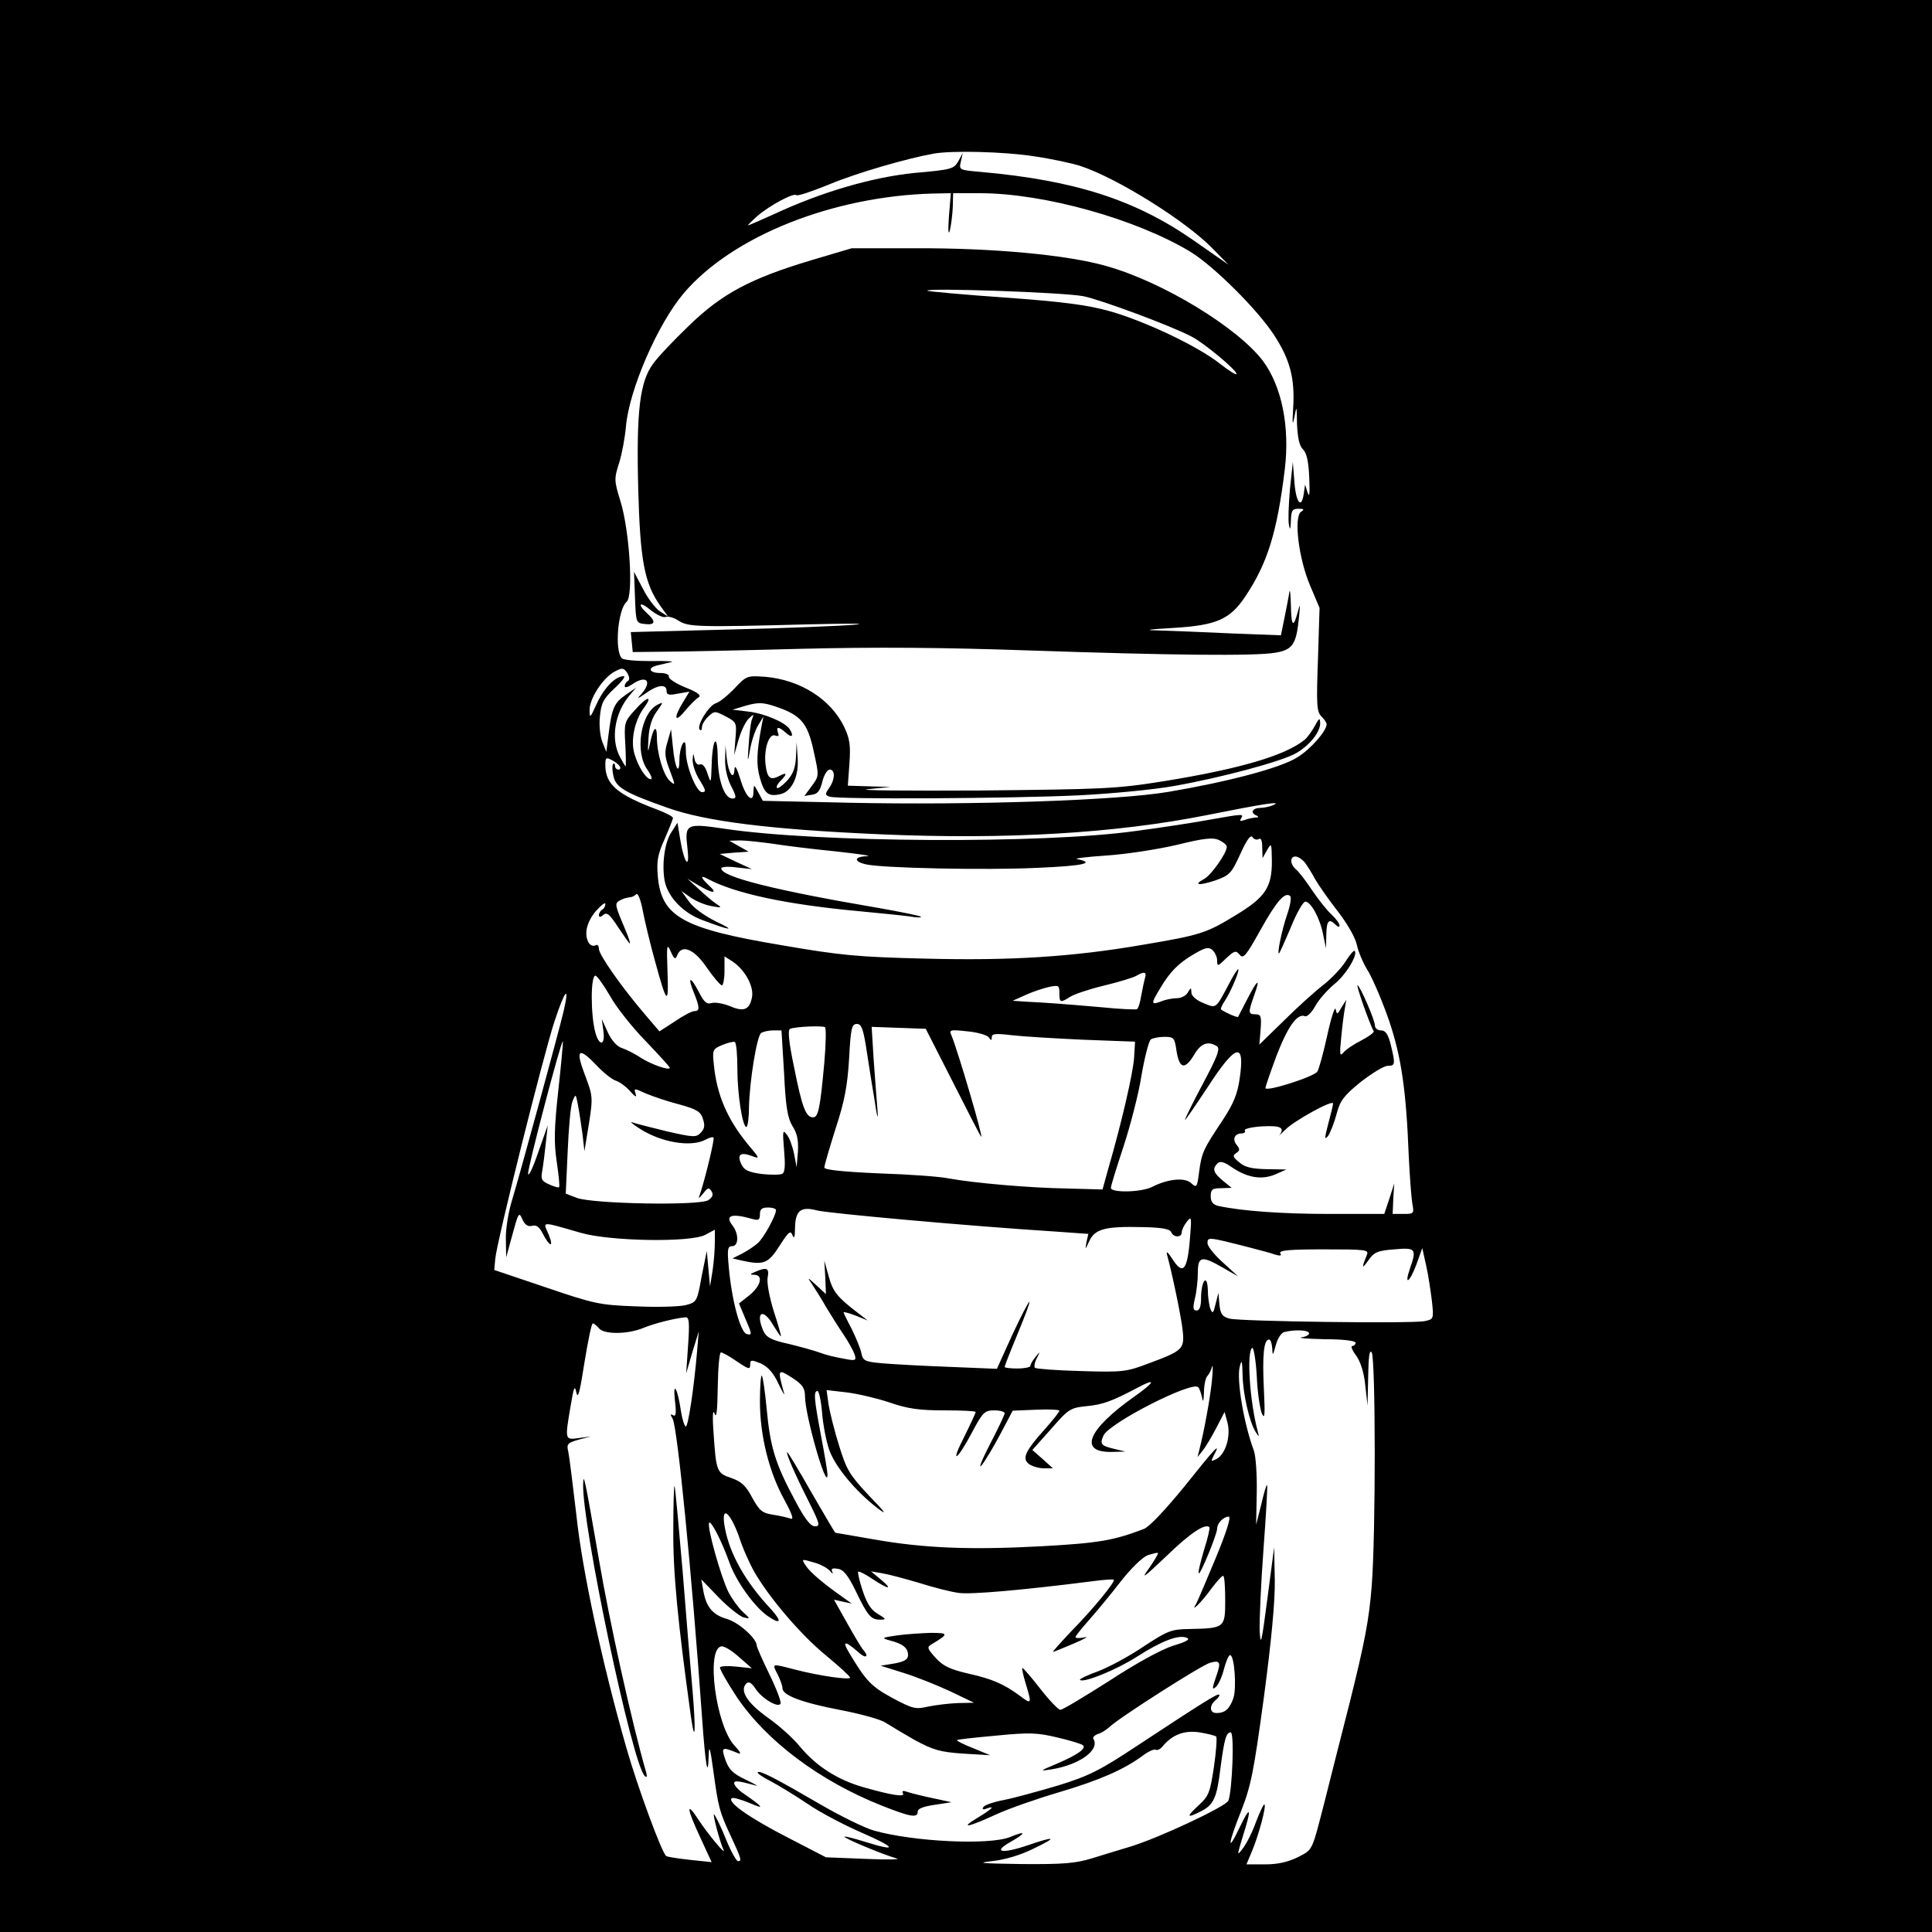 <?xml version="1.0" standalone="no"?>
<!DOCTYPE svg PUBLIC "-//W3C//DTD SVG 20010904//EN"
 "http://www.w3.org/TR/2001/REC-SVG-20010904/DTD/svg10.dtd">
<svg version="1.0" xmlns="http://www.w3.org/2000/svg"
 width="600pt" height="600pt" viewBox="0 0 600 600"
 preserveAspectRatio="xMidYMid meet">
<g transform="translate(0,600) scale(0.1,-0.1)"
fill="#000000" stroke="none">
<path d="M0 3000 l0 -3000 3000 0 3000 0 0 3000 0 3000 -3000 0 -3000 0 0
-3000z m3209 2515 c55 -8 121 -22 148 -31 114 -38 325 -170 408 -255 l50 -51
-109 76 c-181 126 -369 186 -659 212 -68 6 -69 6 -63 32 l6 27 -14 -26 c-14
-24 -22 -26 -135 -36 -130 -13 -287 -58 -437 -128 -42 -19 -79 -35 -81 -35 -2
0 11 13 29 29 38 33 113 73 121 65 3 -4 50 12 104 34 84 35 239 80 323 95 58
10 217 6 309 -8z m-262 -187 c-3 -43 -2 -61 3 -43 4 17 8 49 9 73 l1 42 83 0
c199 0 485 -80 654 -182 72 -44 209 -180 260 -259 49 -75 65 -134 59 -227 -3
-49 -2 -56 4 -27 7 37 7 36 8 -22 2 -42 7 -67 18 -78 12 -11 18 -39 20 -88 2
-48 1 -64 -5 -47 l-8 25 -4 -28 c-7 -49 -24 -29 -29 35 l-5 63 -9 -85 c-4 -47
-6 -97 -3 -110 3 -18 5 -15 6 13 1 31 4 37 24 37 16 0 19 -2 8 -9 -24 -15 -8
-145 27 -228 l30 -71 -5 -160 c-5 -140 -4 -163 11 -177 9 -9 16 -20 16 -24 0
-21 -50 -78 -91 -103 -52 -33 -216 -76 -399 -107 -158 -27 -611 -42 -993 -34
l-268 6 -14 26 c-14 26 -14 26 -15 3 0 -40 -24 -19 -41 39 -11 35 -17 45 -18
30 -2 -38 -19 -12 -24 34 l-4 40 -1 -43 c-1 -26 6 -58 18 -82 17 -33 18 -40 5
-40 -25 0 -45 55 -46 127 -1 81 -17 59 -19 -27 -2 -54 -2 -54 -13 -22 -6 20
-15 31 -23 28 -7 -3 -15 4 -17 17 -4 20 -4 20 -6 -3 0 -14 8 -40 19 -58 23
-37 24 -42 10 -42 -17 0 -50 81 -50 125 0 30 -3 36 -10 25 -5 -8 -10 -30 -10
-49 0 -52 -14 -27 -20 37 l-6 57 -11 -39 c-10 -32 -9 -46 7 -88 18 -48 18 -49
0 -33 -20 18 -40 86 -40 136 0 40 -11 31 -21 -18 -7 -34 -8 -32 -5 15 2 36 11
63 26 83 21 30 21 30 1 20 -52 -28 -70 -147 -30 -202 11 -16 16 -29 10 -29
-14 0 -40 40 -51 80 -12 41 1 103 30 142 30 41 8 35 -30 -9 -31 -34 -32 -39
-28 -105 2 -37 2 -68 1 -68 -1 0 -9 13 -18 30 -29 55 -16 135 29 189 l21 25
-32 -22 c-36 -25 -43 -42 -53 -122 l-7 -55 -12 30 c-7 17 -11 51 -8 79 4 42
10 55 45 88 23 21 36 38 29 38 -26 0 -60 -35 -83 -84 -21 -46 -23 -48 -23 -22
-1 36 42 102 79 121 23 12 27 11 38 -5 7 -12 8 -21 2 -25 -6 -3 -10 -11 -10
-16 0 -6 10 -3 22 5 44 31 65 12 31 -28 -17 -18 -15 -18 14 2 36 26 63 28 63
7 0 -13 7 -15 36 -9 l35 6 -20 -33 c-30 -49 -26 -66 6 -27 15 18 34 37 42 42
10 6 0 15 -40 31 -30 12 -53 27 -52 34 2 6 -10 11 -27 11 -35 0 -40 17 -7 24
12 3 31 7 42 10 11 2 -17 4 -63 3 -45 0 -86 3 -91 9 -23 24 -12 152 15 175 22
18 9 222 -19 312 -20 65 -20 70 -4 120 9 29 18 79 21 113 10 114 99 319 180
414 151 177 463 301 775 309 l54 1 -6 -72z m-1022 -1708 c3 -6 1 -10 -4 -10
-6 0 -11 5 -11 12 0 6 -3 9 -6 5 -3 -3 -3 -19 1 -37 8 -36 36 -52 169 -99 119
-42 318 -67 661 -82 391 -17 729 3 1015 60 175 35 233 44 205 31 -11 -5 -30
-9 -42 -9 -25 -1 -31 -16 -10 -24 7 -4 6 -6 -5 -6 -9 -1 -24 -4 -34 -8 -12 -4
-15 -3 -10 5 9 15 8 15 -94 -3 -47 -9 -152 -25 -235 -36 -287 -40 -986 -36
-1273 7 -122 18 -126 16 -117 -61 8 -68 -10 -47 -22 25 l-9 55 -18 -28 c-22
-32 -31 -100 -22 -152 10 -51 58 -101 119 -123 87 -33 105 -34 41 -4 -36 18
-70 42 -84 62 l-24 33 30 -21 c16 -11 45 -23 64 -26 31 -6 33 -5 16 6 -11 7
-36 28 -55 46 l-36 33 35 -21 c45 -26 60 -26 32 0 -28 26 -28 34 -1 19 84 -44
241 -78 469 -99 63 -6 133 -13 155 -16 22 -4 38 -4 35 -1 -3 3 -62 15 -130 27
-324 55 -490 97 -490 123 0 5 20 7 48 3 l47 -5 -50 23 -50 24 45 4 45 3 -30
17 -30 17 33 1 c18 0 63 -5 100 -10 37 -6 126 -17 197 -24 72 -8 115 -14 98
-15 -40 -1 -43 -16 -5 -25 47 -12 375 -19 537 -11 140 6 179 15 120 27 -11 2
30 7 90 11 61 4 159 19 219 33 85 21 113 24 132 15 13 -6 24 -15 24 -21 0 -19
-49 -89 -71 -100 -35 -19 -15 -21 36 -4 44 16 49 21 77 82 20 44 32 61 38 52
4 -7 13 -9 19 -6 7 5 11 -4 11 -26 l1 -33 14 25 c14 24 14 22 15 -35 0 -81
-21 -112 -112 -167 -93 -57 -111 -62 -288 -92 -221 -38 -413 -50 -680 -43
-207 5 -260 10 -445 42 -304 51 -371 88 -382 213 -4 47 -1 67 21 116 14 32 26
62 26 66 0 4 -21 15 -47 25 -126 47 -163 79 -163 139 0 23 2 25 19 16 11 -5
23 -15 26 -20z m2126 -297 c8 -10 23 -34 33 -53 11 -19 43 -65 72 -102 30 -39
54 -82 58 -103 4 -20 20 -58 36 -83 15 -26 44 -94 64 -152 38 -113 53 -215 61
-420 3 -63 8 -129 11 -147 6 -32 5 -33 -27 -33 l-34 0 2 48 3 47 -15 -47 -16
-48 -169 0 c-148 0 -274 9 -347 25 -16 4 -23 13 -23 30 0 21 5 25 33 25 l32 1
-27 22 c-30 25 -34 37 -17 54 8 8 21 5 46 -13 48 -32 92 -39 134 -21 l34 15
-61 1 c-46 1 -68 6 -85 21 -20 16 -22 21 -10 29 12 8 12 12 2 25 -15 17 -7 36
15 36 8 0 13 4 10 9 -4 5 21 11 54 13 58 3 71 -4 53 -28 -5 -5 4 3 19 18 28
28 148 94 148 81 0 -5 -7 -33 -15 -63 -12 -46 -12 -52 0 -37 7 11 19 41 26 68
11 41 22 56 75 99 35 27 72 50 84 50 23 0 24 5 9 66 -8 32 -16 44 -30 44 -11
0 -19 7 -19 15 0 17 -47 125 -54 125 -5 0 39 -124 50 -142 3 -4 -15 -17 -38
-29 -24 -12 -49 -29 -56 -38 -11 -13 -12 -6 -7 44 3 33 8 74 11 90 l5 30 -15
-24 c-13 -23 -14 -23 -18 -5 -2 10 -14 -26 -26 -81 -12 -55 -26 -106 -31 -113
-10 -16 -161 -64 -161 -51 0 5 16 51 35 102 35 90 64 131 88 121 7 -2 21 12
32 32 10 19 37 49 58 67 36 28 75 92 64 104 -3 2 -15 -12 -27 -31 -12 -20 -43
-53 -68 -73 -26 -20 -82 -70 -124 -112 l-77 -75 4 47 c3 41 1 47 -16 47 -23 0
-23 5 -4 59 20 56 11 51 -21 -11 -15 -29 -28 -54 -29 -56 -3 -3 -43 15 -53 23
-2 2 3 14 12 27 19 29 48 98 41 98 -2 0 -16 -21 -29 -47 -41 -77 -38 -75 -79
-58 -22 9 -37 22 -37 33 -1 16 -1 16 -11 0 -5 -10 -21 -18 -34 -18 -13 0 -35
-4 -49 -10 -32 -12 -32 -7 -4 39 31 53 58 80 106 108 34 20 45 23 57 13 8 -7
15 -22 15 -33 0 -19 2 -19 28 7 26 24 30 25 42 11 11 -14 20 -3 64 76 50 90
77 121 93 106 4 -5 0 -29 -9 -55 -17 -49 -34 -131 -25 -122 2 3 19 40 37 83
17 42 37 77 44 77 17 0 46 -53 55 -102 l9 -43 1 43 c1 43 8 51 29 30 7 -7 12
-8 12 -2 0 6 -11 21 -25 34 -15 14 -41 47 -60 75 -19 29 -41 57 -49 64 -20 16
-21 41 -3 41 8 0 20 -8 28 -17z m-2017 -307 c37 -136 43 -141 39 -34 -3 84 -2
90 10 63 11 -24 14 -26 20 -12 14 36 53 20 92 -38 21 -30 42 -55 47 -55 4 0 8
20 8 45 l0 45 25 -16 c39 -26 68 -79 60 -113 -8 -38 -26 -44 -70 -25 -20 8
-45 12 -55 9 -15 -5 -24 3 -40 35 -26 50 -36 48 -15 -3 18 -45 19 -57 2 -57
-8 0 -35 -14 -61 -32 l-48 -31 -41 48 c-75 87 -147 190 -147 208 0 11 -5 15
-11 11 -6 -3 -15 0 -20 7 -16 26 -8 64 21 99 17 19 30 29 30 23 0 -7 -4 -15
-10 -18 -5 -3 -10 -11 -10 -17 0 -7 5 -7 14 1 11 9 20 1 46 -39 18 -27 34 -50
36 -50 2 0 -3 17 -12 38 -34 80 -35 85 -22 94 13 7 18 9 37 12 5 0 13 5 17 9
5 5 14 -18 20 -50 6 -32 23 -103 38 -157z m1522 -53 c-3 -10 -8 -35 -12 -56
-3 -20 -9 -39 -13 -41 -3 -2 -53 0 -111 6 -126 11 -171 14 -230 17 l-45 3 40
18 c22 10 55 21 73 25 30 6 32 5 32 -19 0 -30 3 -31 33 -12 12 8 59 24 105 35
46 11 91 25 100 30 25 15 34 13 28 -6z m-1662 -55 c19 -35 69 -98 111 -141 41
-43 75 -80 75 -83 0 -10 -57 10 -90 31 -19 13 -46 26 -58 30 -15 4 -32 23 -44
48 l-19 42 5 -38 c6 -44 -13 -47 -25 -4 -15 55 -15 177 0 177 5 0 25 -28 45
-62z m-144 -50 c-17 -71 -136 -507 -160 -586 -11 -35 -20 -90 -19 -121 l1 -56
15 55 c24 88 24 88 36 62 7 -16 17 -22 29 -19 13 4 23 -3 33 -23 22 -43 36
-46 19 -4 -18 42 -28 42 101 5 92 -26 339 -30 385 -6 l30 16 0 -39 c0 -22 -3
-61 -7 -88 l-8 -49 -5 55 -5 55 -16 -79 c-14 -78 -15 -80 -49 -89 -19 -5 -89
-7 -155 -4 -113 4 -130 8 -280 59 l-160 54 3 34 c5 55 150 635 184 738 33 100
48 116 28 30z m810 -158 c-13 -144 -19 -170 -35 -170 -22 0 -34 30 -59 156
-17 81 -20 117 -12 119 18 7 100 10 108 5 4 -3 3 -52 -2 -110z m129 53 c6 -38
17 -111 26 -163 9 -62 13 -74 10 -35 -3 33 -8 104 -12 158 l-6 98 84 -3 84 -3
84 -165 c46 -91 85 -167 88 -170 9 -10 -72 266 -92 314 -8 18 -5 19 50 13 32
-3 62 -12 66 -19 7 -10 9 -10 9 1 0 11 12 12 63 6 34 -4 134 -10 222 -14 l160
-6 -3 -50 c-3 -47 -39 -203 -80 -344 l-18 -65 -110 3 c-120 2 -288 17 -366 31
-27 6 -126 13 -219 16 -112 5 -169 11 -169 18 0 6 16 61 35 121 28 85 37 134
42 218 5 93 8 107 24 107 14 0 19 -14 28 -67z m-254 -85 c5 -106 11 -140 26
-165 15 -23 19 -45 17 -80 l-4 -48 -8 42 c-5 24 -15 51 -23 60 -12 16 -13 10
-8 -48 4 -46 3 -69 -5 -74 -6 -4 -35 -4 -64 -1 -43 6 -55 12 -64 31 -14 30 -2
38 33 25 26 -10 25 -8 -13 37 -63 77 -96 153 -105 246 -5 47 -4 49 27 62 17 7
34 11 38 9 5 -3 8 -41 8 -84 0 -79 16 -180 28 -180 4 0 8 28 8 61 2 85 25 223
38 231 6 4 23 8 37 8 l26 0 8 -132z m1219 67 c9 -55 26 -58 55 -10 20 35 43
43 70 26 11 -7 3 -30 -43 -116 -31 -58 -56 -109 -56 -113 0 -3 31 42 70 101
88 136 117 144 100 28 -7 -49 -19 -78 -53 -130 -60 -90 -65 -100 -73 -160 -6
-49 -8 -51 -25 -35 -20 18 -72 13 -121 -12 -33 -17 -128 -19 -128 -3 0 7 18
64 39 128 21 64 47 163 56 221 10 58 23 108 29 112 6 4 25 8 42 8 30 0 32 -3
38 -45z m-1920 -120 c-13 -119 -14 -163 -5 -223 6 -41 10 -77 7 -79 -2 -2 -16
2 -31 9 -23 10 -26 16 -21 42 3 17 8 56 11 86 l6 55 -30 -85 c-16 -47 -30 -76
-31 -65 -1 20 103 416 108 411 1 -2 -5 -70 -14 -151z m119 76 c21 -22 47 -43
59 -47 11 -3 32 -18 45 -33 16 -18 21 -20 17 -8 -6 18 -5 18 32 1 22 -9 68
-25 104 -34 54 -15 66 -22 73 -45 7 -20 5 -31 -7 -43 -14 -15 -23 -14 -103 4
-49 12 -97 24 -108 28 -11 4 -2 -4 20 -18 67 -44 161 -60 207 -35 11 6 22 9
24 6 4 -3 -25 -124 -41 -172 -7 -20 -7 -20 10 0 13 17 17 18 25 5 6 -10 3 -18
-10 -27 -25 -18 -360 -12 -409 7 l-34 13 6 131 c3 72 9 142 15 156 10 24 10
24 17 -12 4 -21 10 -61 14 -90 l6 -53 14 85 c13 83 12 87 -13 153 -30 79 -19
87 37 28z m557 -449 c0 -17 -39 -88 -57 -103 -10 -9 -31 -23 -48 -32 l-30 -15
25 -6 c72 -16 85 -11 121 45 28 44 34 49 40 33 5 -13 8 -6 8 22 1 55 18 68 68
55 34 -9 476 -49 745 -66 l98 -7 -6 -26 c-4 -25 -4 -24 9 4 18 38 50 46 168
43 57 -1 82 -6 86 -15 7 -18 33 -18 33 -1 0 7 7 22 16 33 14 18 15 14 10 -46
-8 -107 -22 -123 -57 -67 -11 17 -18 23 -15 12 17 -63 45 -197 49 -238 6 -57
0 -62 -108 -102 -66 -25 -78 -27 -207 -23 -76 2 -140 7 -144 10 -3 4 -1 17 6
30 11 22 10 22 -4 4 -9 -11 -16 -23 -16 -28 0 -4 -18 -8 -40 -8 -22 0 -40 2
-40 5 0 3 18 49 40 102 22 53 39 98 37 100 -2 2 -26 -44 -53 -102 l-48 -106
-146 6 c-80 3 -173 8 -208 11 -57 5 -62 8 -67 32 -3 15 -17 48 -30 75 -14 26
-25 49 -25 51 0 3 17 -2 38 -10 l37 -15 -30 23 c-65 50 -78 66 -91 113 l-14
50 3 -52 2 -52 -29 27 c-30 27 -30 27 -13 2 9 -14 29 -45 43 -70 15 -25 39
-63 54 -85 15 -22 30 -50 34 -61 6 -20 4 -21 -36 -13 -24 4 -56 12 -71 18 -16
6 -59 18 -96 27 -55 12 -70 20 -80 40 -26 59 -2 74 30 19 12 -19 22 -35 24
-35 2 0 -8 35 -22 78 -14 45 -22 89 -19 105 6 29 -3 33 -39 17 -17 -7 -17 -9
-2 -9 28 -1 20 -34 -15 -63 l-33 -26 21 -50 c20 -46 20 -49 3 -45 -20 6 -47
106 -56 211 -5 53 -3 62 11 62 20 0 21 38 1 64 -25 32 -3 39 63 20 18 -5 22
-2 22 15 0 16 6 21 25 21 14 0 25 -4 25 -8z m1470 -116 c30 -8 66 -17 79 -22
17 -5 22 -4 17 4 -5 9 30 12 134 12 131 0 142 -1 135 -17 -17 -42 -16 -46 4
-18 18 26 28 31 81 35 67 6 70 2 49 -59 -19 -55 -2 -45 19 10 l19 53 12 -54
c7 -30 14 -80 18 -111 6 -56 5 -56 -23 -62 -42 -8 -574 -1 -606 8 -22 6 -28
14 -31 44 l-3 36 -9 -35 c-7 -29 -9 -31 -16 -15 -4 11 -8 38 -8 60 -2 52 -21
27 -21 -27 0 -26 -5 -38 -14 -38 -11 0 -12 8 -5 38 5 20 9 56 9 80 0 51 12 53
78 15 l47 -27 -47 43 c-27 24 -48 51 -48 60 0 20 1 20 130 -13z m-1743 -303
l-6 -88 19 65 20 65 -5 -60 c-10 -118 -28 -235 -35 -235 -4 0 -11 21 -15 46
-10 71 -26 100 -19 35 5 -40 3 -52 -6 -46 -8 5 -9 2 -1 -11 15 -29 59 -474 91
-924 11 -156 19 -200 21 -119 1 32 5 18 14 -48 16 -117 19 -129 55 -206 33
-71 34 -77 22 -77 -5 0 -22 30 -37 67 -15 38 -32 72 -37 78 -7 8 17 -84 29
-110 9 -20 -50 51 -78 94 -39 60 -37 36 6 -56 l35 -76 -67 7 c-36 4 -70 9 -74
12 -13 8 -89 214 -124 337 -74 258 -137 550 -155 722 -11 94 -22 182 -25 196
-6 24 -3 28 32 38 l38 10 -37 -5 c-44 -6 -44 -7 -26 99 10 60 13 67 18 42 5
-22 11 3 25 93 11 67 22 122 26 122 4 0 12 -7 19 -15 16 -20 90 -19 138 1 34
14 97 30 131 33 11 1 13 -15 8 -86z m1928 38 c3 -5 -7 -12 -22 -14 -16 -2 16
-5 70 -6 57 0 97 -5 97 -11 0 -5 -5 -10 -10 -10 -6 0 -1 -13 11 -29 14 -19 25
-53 29 -93 l7 -63 2 90 c1 61 4 85 11 75 12 -20 13 -558 0 -725 -8 -104 -22
-177 -69 -365 -33 -129 -67 -264 -76 -300 -42 -163 -37 -153 -85 -178 -31 -15
-62 -22 -102 -22 l-57 0 18 43 c20 48 44 137 38 143 -2 3 -14 -22 -26 -53 -11
-32 -30 -69 -41 -83 -19 -25 -19 -25 0 38 28 88 24 98 -10 27 -40 -84 -37 -53
5 52 30 77 39 122 70 351 23 172 35 298 34 365 l-2 102 -21 -160 c-18 -137
-21 -151 -24 -100 -1 33 4 148 12 255 8 107 13 196 11 198 -2 2 -10 -25 -18
-60 l-16 -63 2 100 c1 55 -3 114 -9 130 -31 83 -54 219 -44 260 6 25 8 20 9
-25 1 -59 21 -145 40 -176 11 -18 12 -18 7 1 -25 93 -35 248 -17 259 4 3 11
-36 14 -87 2 -50 10 -103 16 -117 9 -20 10 -4 6 78 -5 104 0 152 16 152 5 0 9
-12 10 -27 1 -25 2 -24 11 9 5 20 17 39 26 41 31 8 71 7 77 -2z m-1781 -86
c43 -29 46 -30 46 -10 0 12 5 12 32 1 22 -10 39 -28 55 -62 13 -27 21 -41 18
-31 -21 77 -21 78 30 45 27 -18 35 -30 35 -54 0 -60 69 -299 70 -244 0 8 -9
62 -20 120 -22 116 -24 140 -11 140 4 0 11 -30 14 -67 3 -38 13 -89 22 -115
18 -52 81 -128 148 -180 34 -26 29 -18 -25 38 -59 63 -69 79 -92 154 -15 47
-29 105 -33 129 l-6 44 61 -7 c34 -4 94 -18 133 -31 58 -20 93 -25 171 -25 54
0 98 -2 98 -5 0 -3 -16 -38 -36 -78 -45 -88 -22 -74 26 17 32 60 38 66 68 66
17 0 32 -4 32 -9 0 -5 -21 -49 -46 -97 -25 -49 -37 -78 -25 -64 11 14 37 57
58 97 l38 72 72 3 c40 2 73 0 73 -3 0 -4 -20 -29 -43 -55 -64 -71 -74 -94 -51
-111 10 -7 31 -13 46 -13 l28 0 -32 29 -32 28 58 65 c54 62 60 66 110 71 50 5
77 14 160 58 58 31 53 17 -11 -28 -147 -104 -175 -175 -68 -172 l40 1 -33 8
c-43 10 -47 15 -35 42 18 39 275 170 294 150 4 -4 9 -18 12 -32 3 -17 5 -12 6
16 0 22 5 44 10 50 5 5 12 18 15 29 3 11 3 -7 0 -40 -5 -53 -25 -163 -40 -220
l-5 -20 16 20 c9 11 28 43 42 70 l26 50 9 -33 c11 -42 -6 -98 -34 -113 -18 -9
-18 -8 -9 10 25 46 6 26 -88 -92 -61 -75 -111 -128 -128 -135 -94 -36 -139
-44 -318 -54 -225 -12 -368 -6 -525 22 -63 11 -116 20 -116 20 -1 0 -34 56
-74 125 -39 69 -73 125 -75 125 -6 0 24 -69 66 -152 35 -70 37 -78 20 -78 -14
0 -32 23 -64 84 -60 112 -75 163 -86 280 -5 54 -12 101 -15 104 -3 3 -6 -33
-6 -80 0 -106 28 -219 76 -306 25 -46 30 -63 19 -58 -9 3 -34 9 -55 12 -33 5
-42 13 -64 53 -20 38 -34 50 -65 61 -45 15 -47 20 -55 140 -4 54 -2 76 3 60 6
-17 9 7 10 83 1 59 5 107 10 107 4 0 25 -11 45 -25z m11 -547 c12 -38 35 -88
49 -112 48 -82 145 -195 221 -257 41 -34 75 -65 75 -69 0 -8 -94 5 -171 25
-74 19 -72 20 -54 -15 8 -16 15 -35 15 -43 0 -22 61 -45 182 -68 62 -12 124
-29 138 -39 14 -9 55 -33 91 -54 58 -31 78 -37 150 -42 l84 -5 -53 22 c-29 11
-52 23 -50 25 2 2 57 8 123 14 102 10 127 9 189 -6 39 -9 75 -20 79 -24 11
-10 -15 -29 -80 -57 -55 -23 -56 -24 -18 -18 87 14 151 60 131 94 -4 5 3 12
14 16 11 3 27 14 36 22 26 26 287 193 312 199 32 9 35 2 18 -45 -12 -36 -12
-40 0 -30 8 7 19 31 25 55 6 24 15 44 19 44 14 0 21 -105 10 -135 -12 -33 -26
-45 -52 -45 -22 0 -23 23 -3 40 9 7 14 15 11 17 -4 5 -56 -28 -255 -159 -115
-76 -148 -93 -245 -123 -61 -18 -137 -39 -168 -45 -32 -6 -61 -16 -64 -22 -5
-7 -1 -9 9 -5 30 11 18 -1 -25 -27 -60 -36 -34 -32 53 8 41 19 130 50 198 70
128 38 202 71 259 113 17 13 36 22 41 19 5 -3 15 2 22 11 30 36 67 50 114 43
25 -4 48 -10 52 -13 3 -4 0 -46 -7 -94 -12 -80 -16 -91 -48 -120 -39 -36 -37
-41 8 -18 39 20 49 41 60 132 12 92 18 113 32 113 12 0 5 -179 -7 -212 -7 -18
-216 -116 -305 -143 -30 -9 -83 -25 -118 -36 -52 -16 -90 -19 -220 -18 -123 2
-143 3 -92 9 40 4 90 19 130 39 75 36 69 40 -16 11 -82 -28 -113 -23 -57 9 51
29 51 37 0 16 -63 -26 -299 -15 -423 20 -28 8 -102 44 -164 80 -141 82 -191
108 -197 101 -3 -2 15 -15 39 -27 23 -12 76 -44 116 -71 39 -27 116 -67 169
-90 106 -46 112 -60 13 -29 -35 11 -66 19 -67 17 -5 -4 123 -57 160 -67 18 -4
-24 -5 -93 -2 l-125 5 -116 60 c-117 60 -190 110 -177 123 3 4 28 -3 55 -14
50 -22 46 -15 -22 32 -14 10 -25 23 -25 29 0 9 12 8 67 -7 10 -3 -4 5 -31 18
-40 19 -52 31 -63 61 -14 41 -12 42 40 21 10 -4 6 5 -12 24 -58 62 -89 300
-41 308 8 2 33 -13 55 -33 l40 -35 -47 5 c-26 3 -49 2 -52 -2 -2 -4 21 -45 52
-92 92 -137 258 -261 449 -337 91 -36 113 -40 113 -19 0 9 18 16 53 21 l52 8
-55 12 c-30 6 -66 15 -79 19 -16 6 -21 5 -17 -3 9 -13 -33 -7 -124 19 -80 23
-146 66 -195 125 -20 25 -65 66 -101 91 -64 46 -88 84 -66 106 7 7 16 2 28
-16 19 -30 70 -61 78 -47 3 5 -12 45 -34 90 -22 45 -40 86 -40 91 0 21 -55 71
-92 82 -45 13 -65 37 -74 89 l-6 34 54 -56 c30 -31 65 -58 77 -62 22 -5 22 -5
-3 18 -13 12 -33 40 -44 61 -22 44 -66 198 -60 214 4 13 40 -57 63 -122 20
-57 76 -136 118 -166 42 -29 47 -19 11 21 -79 84 -128 171 -143 253 -13 71 15
52 44 -28z m1480 -68 c-30 -72 -57 -136 -61 -142 -18 -29 19 8 47 47 18 24 35
43 38 41 4 -3 6 -37 6 -77 0 -84 -2 -86 -111 -88 -57 -1 -67 -5 -142 -54 -44
-30 -107 -64 -141 -77 -34 -12 -60 -25 -57 -27 10 -11 115 32 177 72 75 48
128 69 154 59 13 -5 1 -12 -42 -25 -35 -11 -114 -54 -198 -109 -77 -49 -145
-90 -152 -90 -6 0 -34 29 -62 65 -28 36 -53 65 -56 65 -2 0 2 -21 10 -47 20
-66 19 -67 -17 -40 -50 37 -86 53 -163 70 -55 13 -76 23 -99 48 -27 30 -28 34
-12 43 53 32 53 35 -4 35 -30 -1 -77 -4 -105 -8 -48 -7 -49 -8 -20 -16 39 -10
55 -23 55 -45 0 -14 -11 -20 -42 -26 l-43 -7 70 -22 c39 -12 104 -38 145 -57
l75 -36 -50 -1 c-27 -1 -69 -6 -93 -11 -39 -9 -47 -7 -111 27 -66 36 -82 53
-135 142 -22 37 -11 36 32 -2 21 -19 32 -12 13 9 -5 5 -27 42 -50 83 l-41 73
27 -6 28 -6 -25 18 c-63 44 -104 79 -117 99 -15 22 -14 22 23 11 21 -5 44 -18
52 -27 7 -9 10 -10 7 -3 -5 10 -1 13 16 10 18 -2 32 -19 56 -68 38 -79 48 -90
76 -90 20 0 20 2 -7 18 -21 12 -34 33 -47 72 -10 30 -16 57 -14 59 3 2 23 -8
45 -23 50 -33 65 -34 25 -1 l-30 25 35 -6 c19 -3 71 -17 115 -30 44 -14 99
-28 123 -31 38 -5 192 8 412 36 36 5 67 7 69 5 6 -5 -65 -92 -133 -161 -33
-35 -58 -63 -56 -63 3 0 32 12 65 26 33 14 48 23 33 19 -16 -3 -28 -3 -28 1 0
3 19 27 43 54 23 26 67 79 97 118 33 42 67 75 84 82 16 5 31 9 32 7 2 -2 -11
-23 -28 -48 -26 -36 -17 -29 53 37 75 73 122 104 135 91 2 -2 -5 -34 -17 -71
-11 -38 -19 -70 -16 -72 5 -5 57 122 57 139 0 17 20 37 36 37 8 0 -7 -48 -41
-130z"/>
<path d="M2520 5192 c-190 -57 -278 -104 -381 -204 -47 -45 -98 -99 -111 -118
-41 -56 -52 -146 -46 -386 6 -225 19 -295 69 -366 l24 -33 -25 16 c-14 9 -38
40 -53 70 l-28 53 3 -79 c3 -79 3 -80 31 -83 32 -4 35 8 7 33 -33 30 -23 39
11 10 18 -14 38 -24 46 -21 8 3 26 -2 41 -12 30 -19 58 -20 402 -11 124 3 189
3 145 -1 -44 -4 -219 -11 -388 -15 l-308 -8 3 -31 3 -31 90 1 c50 0 243 4 430
9 239 6 450 4 710 -5 440 -15 703 -18 766 -7 54 9 65 27 73 109 4 42 4 46 -3
20 -14 -54 -21 -49 -22 19 -1 35 -3 53 -5 39 -2 -14 -9 -49 -15 -79 l-11 -54
-157 6 c-86 4 -185 8 -221 9 -49 1 -39 3 45 8 134 8 175 27 222 97 69 103 99
199 123 395 16 132 -9 257 -67 336 -78 104 -312 247 -488 296 -123 35 -354 56
-593 55 l-197 0 -125 -37z m845 -112 c54 -11 270 -91 335 -125 38 -19 140
-104 140 -116 0 -5 -23 9 -52 32 -70 55 -233 132 -343 163 -69 19 -144 29
-325 42 -129 9 -237 19 -240 21 -10 10 427 -5 485 -17z"/>
<path d="M2281 3862 c-21 -22 -47 -43 -58 -46 -22 -7 -61 -71 -50 -82 4 -4 7
-1 7 8 0 8 9 23 20 33 19 18 21 17 54 0 34 -18 34 -20 30 -69 l-4 -51 14 49
c8 27 22 56 32 65 16 15 16 14 9 -4 -4 -11 -8 -47 -10 -80 -4 -54 -3 -55 4
-15 4 25 15 59 24 75 l18 30 -6 -30 c-15 -81 -17 -119 -5 -161 14 -50 27 -59
65 -50 35 9 57 57 52 114 l-3 47 -2 -46 c-2 -34 -9 -53 -28 -74 -14 -15 -28
-25 -31 -22 -3 4 2 13 11 22 22 22 20 28 -4 15 -27 -14 -37 -7 -42 32 -7 47 9
101 29 94 11 -4 13 -2 9 9 -7 20 3 19 26 -2 18 -16 24 -8 10 13 -14 21 -77 48
-127 54 l-50 6 43 13 c37 10 51 10 90 -3 80 -27 100 -51 119 -139 17 -77 17
-77 -6 -108 l-23 -31 24 4 c17 2 25 12 32 41 5 20 15 37 23 37 17 0 17 -30 -2
-57 -13 -19 -13 -22 1 -27 24 -9 565 -6 774 4 102 5 235 18 296 29 148 26 341
78 381 103 42 25 73 65 73 92 -1 18 -3 17 -17 -9 -9 -16 -23 -36 -32 -43 -61
-49 -202 -90 -436 -128 -150 -24 -187 -25 -575 -29 -228 -1 -383 0 -345 4 l70
7 -66 2 -66 2 5 69 c4 58 1 77 -17 115 -42 85 -135 144 -243 154 -58 4 -59 4
-97 -36z"/>
<path d="M1811 1391 c-4 -125 152 -867 191 -906 7 -7 8 -3 5 10 -45 155 -115
473 -147 662 -43 248 -48 274 -49 234z"/>
<path d="M2091 1248 c-1 -133 14 -286 55 -581 13 -89 15 -40 5 80 -6 65 -20
233 -31 373 -12 140 -23 260 -25 265 -2 6 -4 -56 -4 -137z"/>
</g>
</svg>
